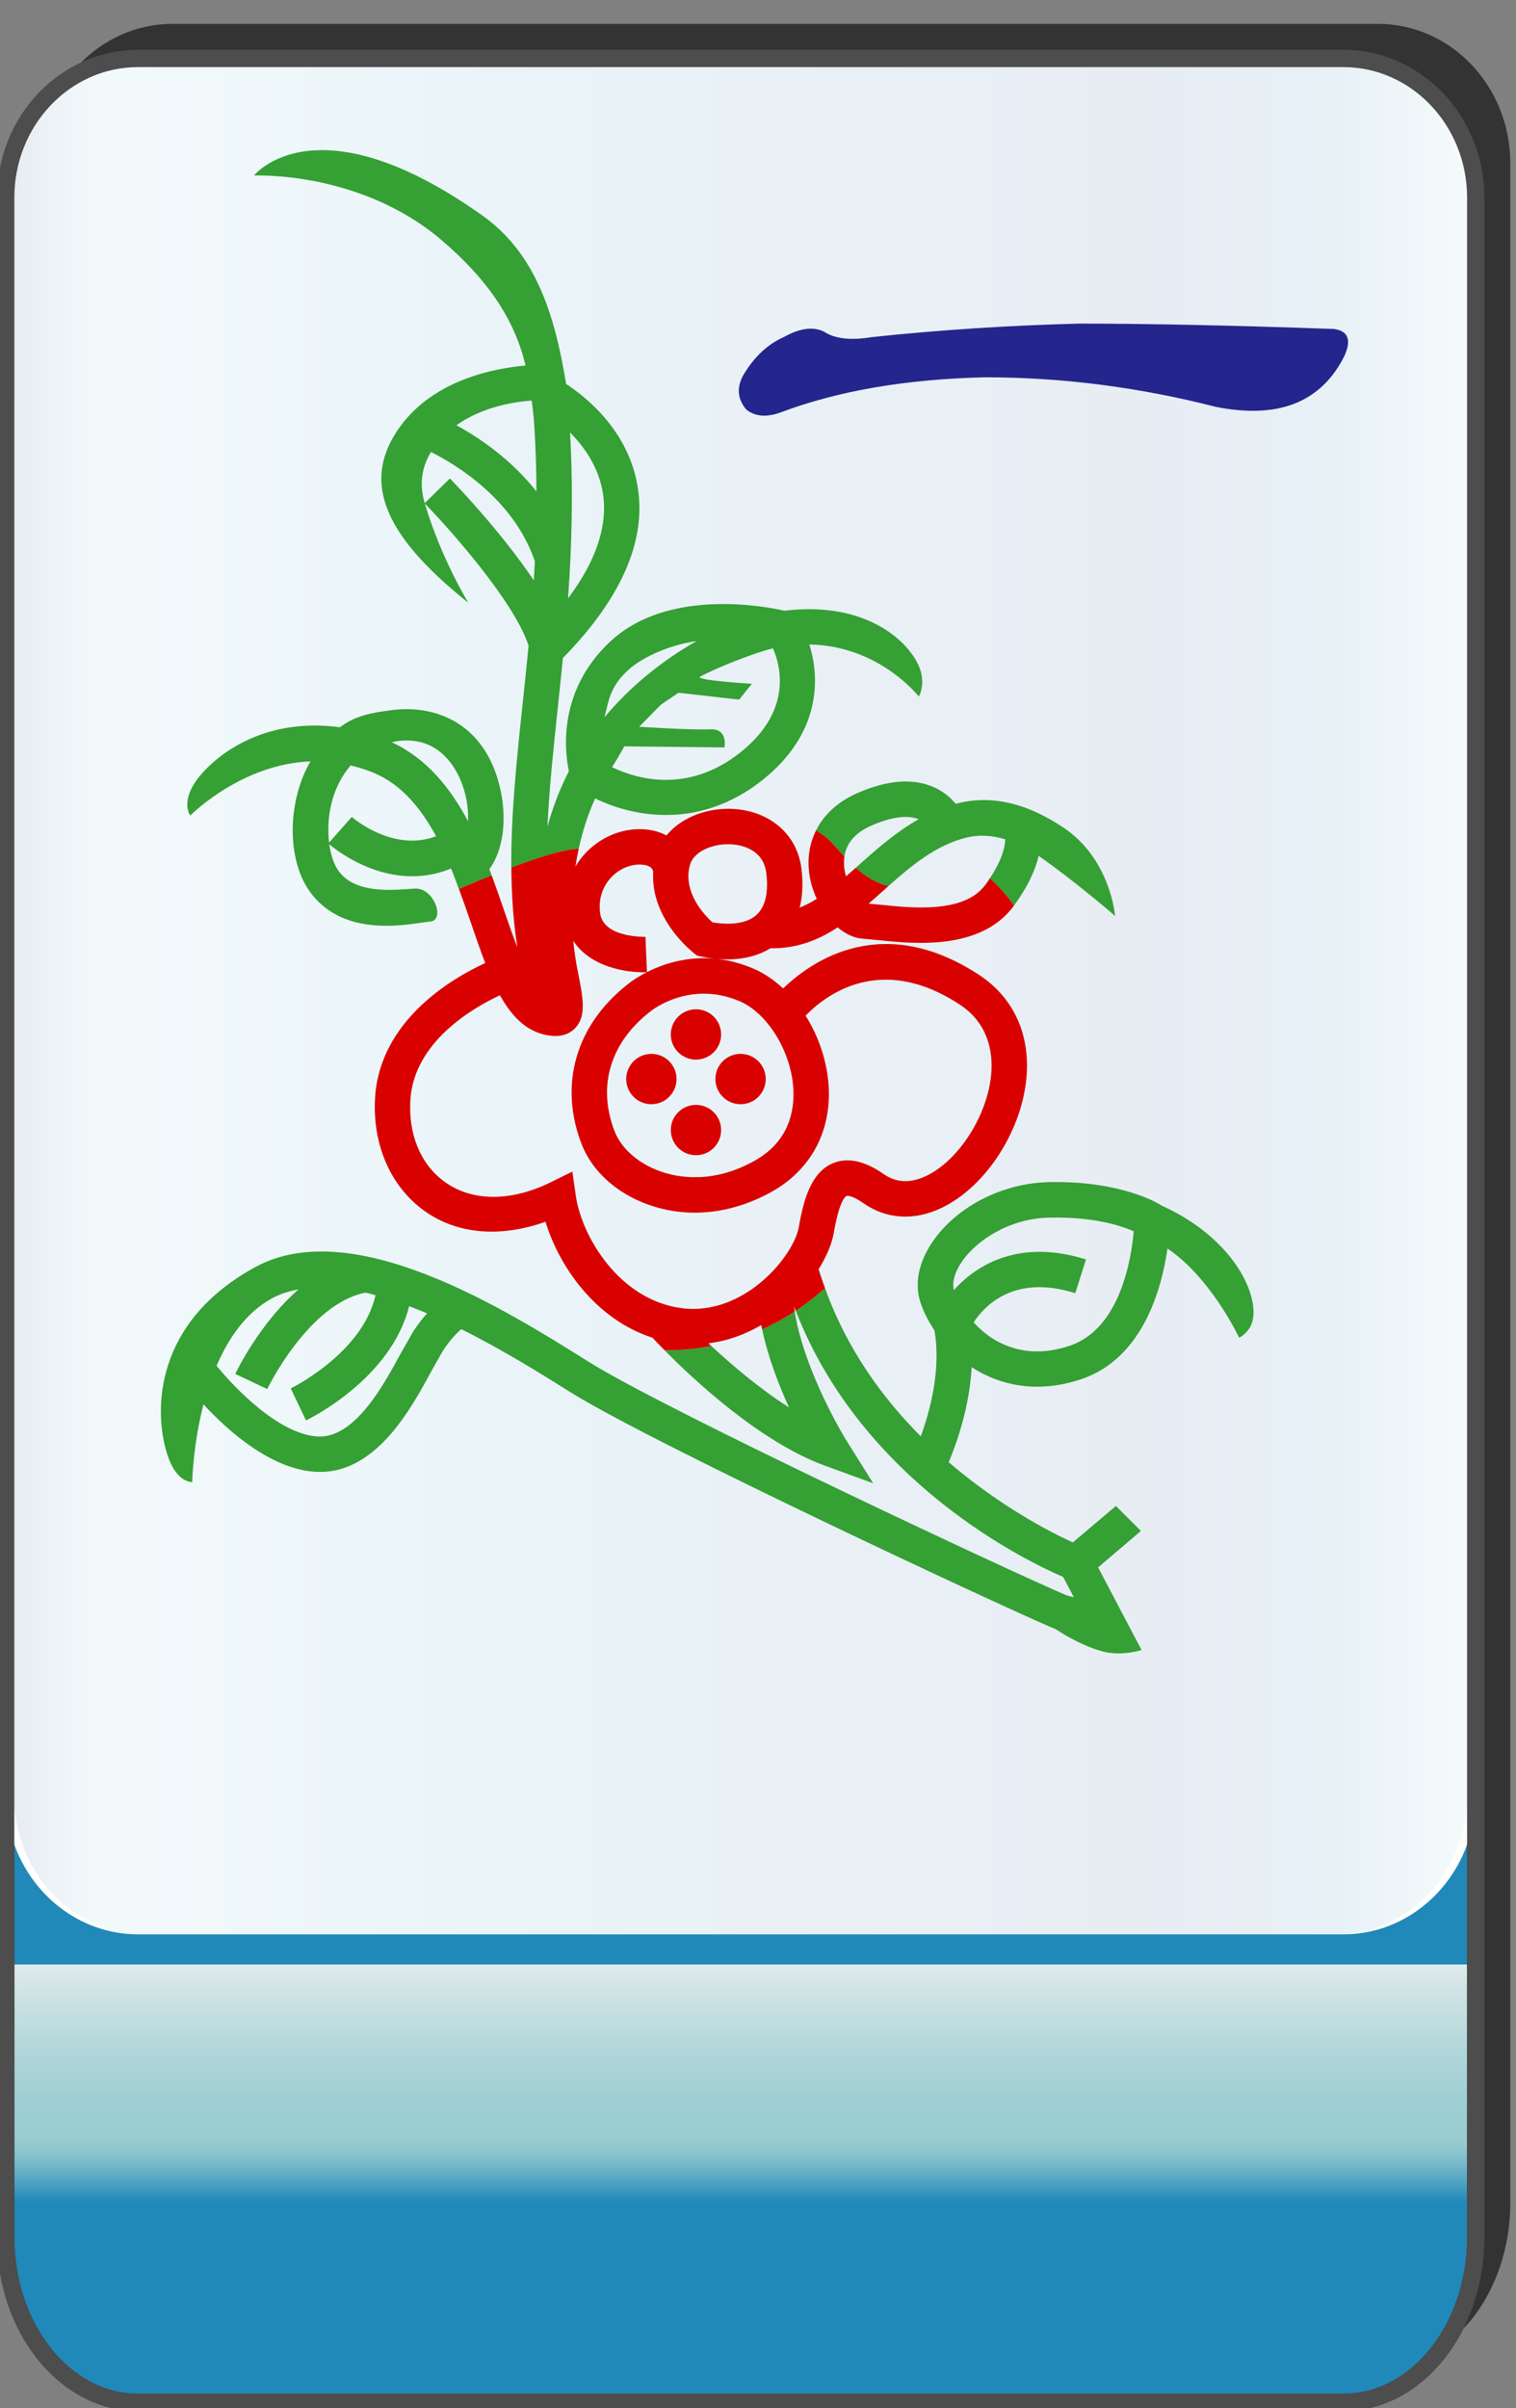 <?xml version="1.0" encoding="utf-8"?>
<!-- Generator: Adobe Illustrator 12.0.0, SVG Export Plug-In . SVG Version: 6.00 Build 51448)  -->
<!DOCTYPE svg PUBLIC "-//W3C//DTD SVG 1.1//EN" "http://www.w3.org/Graphics/SVG/1.1/DTD/svg11.dtd">
<svg  version="1.1"
	 xmlns:x="http://ns.adobe.com/Extensibility/1.0/" xmlns:i="http://ns.adobe.com/AdobeIllustrator/10.0/" xmlns:graph="http://ns.adobe.com/Graphs/1.0/" i:viewOrigin="-0.3193 135.7061" i:rulerOrigin="0 0" i:pageBounds="0 136 85 0"
	 xmlns="http://www.w3.org/2000/svg" xmlns:xlink="http://www.w3.org/1999/xlink" xmlns:a="http://ns.adobe.com/AdobeSVGViewerExtensions/3.0/"
	 width="85.678" height="136.025" viewBox="0 0 85.678 136.025" overflow="visible" enable-background="new 0 0 85.678 136.025"
	 xml:space="preserve">
<rect x="0" y="0" width="85.678" height="136.025" fill="#808080" stroke="none"/>
<g id="图层_1" i:knockout="Off" i:layer="yes" i:dimmedPercent="50" i:rgbTrio="#4F008000FFFF">
	<g i:knockout="Off">
		<path fill="#333333" d="M2.274,99.465v24.962c0,5.149,3.353,9.325,7.481,9.325h68.118c4.133,0,7.484-4.176,7.484-9.325h-0.002
			V9.216c0-4.344-3.353-7.869-7.482-7.869H9.756c-4.131,0-7.481,3.525-7.481,7.869H2.272v90.229
			C2.272,99.45,2.274,99.458,2.274,99.465z"/>
		
			<linearGradient id="XMLID_3_" gradientUnits="userSpaceOnUse" x1="-22.67" y1="112.988" x2="-22.67" y2="-12.578" gradientTransform="matrix(1 0 0 1 64.534 22.718)">
			<stop  offset="0.09" style="stop-color:#2089B9"/>
			<stop  offset="0.099" style="stop-color:#4FA3C2"/>
			<stop  offset="0.107" style="stop-color:#77B9CA"/>
			<stop  offset="0.114" style="stop-color:#8FC7CF"/>
			<stop  offset="0.118" style="stop-color:#98CCD1"/>
			<stop  offset="0.134" style="stop-color:#9ECFD3"/>
			<stop  offset="0.156" style="stop-color:#AFD6D9"/>
			<stop  offset="0.181" style="stop-color:#CBE1E3"/>
			<stop  offset="0.197" style="stop-color:#E1EAEB"/>
			<a:midPointStop  offset="0.09" style="stop-color:#2089B9"/>
			<a:midPointStop  offset="0.5" style="stop-color:#2089B9"/>
			<a:midPointStop  offset="0.099" style="stop-color:#4FA3C2"/>
			<a:midPointStop  offset="0.5" style="stop-color:#4FA3C2"/>
			<a:midPointStop  offset="0.107" style="stop-color:#77B9CA"/>
			<a:midPointStop  offset="0.5" style="stop-color:#77B9CA"/>
			<a:midPointStop  offset="0.114" style="stop-color:#8FC7CF"/>
			<a:midPointStop  offset="0.5" style="stop-color:#8FC7CF"/>
			<a:midPointStop  offset="0.118" style="stop-color:#98CCD1"/>
			<a:midPointStop  offset="0.5" style="stop-color:#98CCD1"/>
			<a:midPointStop  offset="0.134" style="stop-color:#9ECFD3"/>
			<a:midPointStop  offset="0.5" style="stop-color:#9ECFD3"/>
			<a:midPointStop  offset="0.156" style="stop-color:#AFD6D9"/>
			<a:midPointStop  offset="0.5" style="stop-color:#AFD6D9"/>
			<a:midPointStop  offset="0.181" style="stop-color:#CBE1E3"/>
			<a:midPointStop  offset="0.5" style="stop-color:#CBE1E3"/>
			<a:midPointStop  offset="0.197" style="stop-color:#E1EAEB"/>
		</linearGradient>
		<path fill="url(#XMLID_3_)" d="M83.405,126.381c0,5.15-3.353,9.325-7.48,9.325H7.804c-4.131,0-7.482-4.177-7.482-9.325V19.465
			c0-5.148,3.354-9.326,7.482-9.326h68.117c4.133,0,7.482,4.176,7.482,9.326v106.916H83.405z"/>
		<path fill="none" stroke="#333333" stroke-width="0.977" d="M83.405,126.381c0,5.15-3.353,9.325-7.48,9.325H7.804
			c-4.131,0-7.482-4.177-7.482-9.325V19.465c0-5.148,3.354-9.326,7.482-9.326h68.117c4.133,0,7.482,4.176,7.482,9.326v106.916
			H83.405z"/>
		<path fill="#FFFFFF" d="M0.32,11.17c0-4.344,3.354-7.869,7.482-7.869H75.92c4.133,0,7.482,3.523,7.482,7.869v90.229
			c0,4.346-3.353,7.868-7.482,7.868H7.802c-4.131,0-7.482-3.522-7.482-7.87V11.17L0.32,11.17z"/>
		
			<linearGradient id="XMLID_4_" gradientUnits="userSpaceOnUse" x1="4.021" y1="80.767" x2="86.165" y2="80.767" gradientTransform="matrix(-1 0 0 -1 86.955 137.051)">
			<stop  offset="0" style="stop-color:#A2D8E0"/>
			<stop  offset="0.09" style="stop-color:#1878AD"/>
			<stop  offset="0.213" style="stop-color:#194D91"/>
			<stop  offset="0.64" style="stop-color:#2B90BD"/>
			<stop  offset="0.944" style="stop-color:#82CBDE"/>
			<stop  offset="1" style="stop-color:#1A478D"/>
			<a:midPointStop  offset="0" style="stop-color:#A2D8E0"/>
			<a:midPointStop  offset="0.5" style="stop-color:#A2D8E0"/>
			<a:midPointStop  offset="0.09" style="stop-color:#1878AD"/>
			<a:midPointStop  offset="0.5" style="stop-color:#1878AD"/>
			<a:midPointStop  offset="0.213" style="stop-color:#194D91"/>
			<a:midPointStop  offset="0.5" style="stop-color:#194D91"/>
			<a:midPointStop  offset="0.64" style="stop-color:#2B90BD"/>
			<a:midPointStop  offset="0.5" style="stop-color:#2B90BD"/>
			<a:midPointStop  offset="0.944" style="stop-color:#82CBDE"/>
			<a:midPointStop  offset="0.5" style="stop-color:#82CBDE"/>
			<a:midPointStop  offset="1" style="stop-color:#1A478D"/>
		</linearGradient>
		<path i:isolated="yes" i:knockout="Off" opacity="0.1" fill="url(#XMLID_4_)" enable-background="new    " d="M0.79,11.17
			c0-4.344,3.313-7.869,7.397-7.869h67.347c4.086,0,7.399,3.523,7.399,7.869v90.229c0,4.346-3.313,7.868-7.399,7.868H8.188
			c-4.084,0-7.397-3.522-7.397-7.87L0.79,11.17L0.79,11.17z"/>
		<path fill="none" stroke="#4D4D4D" stroke-width="0.977" d="M0.32,101.419v24.962c0,5.148,3.353,9.325,7.482,9.325h68.12
			c4.131,0,7.48-4.175,7.48-9.325V11.171c0-4.346-3.353-7.869-7.482-7.869H7.803c-4.13,0-7.482,3.525-7.482,7.869L0.32,101.399
			C0.319,101.404,0.32,101.411,0.32,101.419z"/>
	</g>
	<g i:knockout="Off">
		<g i:knockout="Off">
			<path fill="#24258D" d="M60.976,18.28c3.941,0,8.742,0.102,14.402,0.303c0.81,0.102,1.012,0.607,0.607,1.517
				c-1.314,2.628-3.74,3.589-7.277,2.881c-4.348-1.112-8.693-1.668-13.039-1.668c-4.447,0.102-8.288,0.759-11.521,1.972
				c-0.81,0.303-1.466,0.252-1.973-0.152c-0.505-0.606-0.555-1.264-0.15-1.971c0.605-1.011,1.363-1.719,2.273-2.123
				c0.91-0.505,1.668-0.605,2.274-0.303c0.605,0.404,1.517,0.506,2.729,0.303C53.142,18.634,57.033,18.382,60.976,18.28z"/>
		</g>
		<path i:knockout="Off" fill="none" d="M34.085,27.938c-0.215-1.514-1.059-2.693-1.869-3.508c0.19,3.355,0.097,6.471-0.112,9.371
			C33.673,31.711,34.341,29.745,34.085,27.938z"/>
		<path i:knockout="Off" fill="none" d="M24.356,25.533c-0.59,0.963-0.632,1.95-0.354,2.888l1.424-1.394
			c0.158,0.162,2.852,2.932,4.742,5.76c0.022-0.357,0.041-0.721,0.059-1.084C29.034,28.189,25.745,26.225,24.356,25.533z"/>
		<path i:knockout="Off" fill="none" d="M30.051,22.628c-1.016,0.071-2.792,0.354-4.257,1.396c1.227,0.668,3.053,1.874,4.523,3.738
			c-0.006-1.219-0.039-2.464-0.124-3.748C30.162,23.537,30.108,23.081,30.051,22.628z"/>
		<path i:knockout="Off" fill="none" d="M36.548,38.152c0.983-0.807,1.89-1.41,2.819-1.938c-1.26,0.164-2.953,0.784-3.914,1.68
			c-0.98,0.914-1.06,1.711-1.288,2.619C34.83,39.719,35.648,38.891,36.548,38.152z"/>
		<path i:knockout="Off" fill="none" d="M21.167,43.676c-0.457-0.195-0.905-0.33-1.348-0.438c-0.356,0.405-0.609,0.847-0.785,1.251
			c-0.449,1.035-0.552,2.166-0.435,3.107l1.283-1.449c0.103,0.09,2.344,2.006,4.761,1.092
			C23.792,45.656,22.703,44.334,21.167,43.676z"/>
		<path i:knockout="Off" fill="none" d="M22.498,41.859c-0.126,0.016-0.236,0.047-0.354,0.07c1.966,0.91,3.307,2.573,4.31,4.464
			c0.028-0.728-0.098-1.572-0.439-2.361C25.612,43.104,24.621,41.588,22.498,41.859z"/>
		<path i:knockout="Off" fill="none" d="M41.771,39.52l-3.425-0.388l-0.992,0.669l-1.229,1.252c0,0,2.981,0.195,4.01,0.145
			c1.028-0.052,0.807,1.021,0.807,1.021l-5.663-0.059c0,0-0.261,0.498-0.688,1.176c1.352,0.651,4.274,1.548,7.278-0.855
			c1.729-1.383,2.203-2.838,2.203-4.018c0-0.771-0.2-1.401-0.387-1.837c-0.924,0.204-3.048,1.026-4.107,1.591
			c-0.395,0.209,2.913,0.41,2.913,0.41L41.771,39.52z"/>
		<path i:knockout="Off" fill="none" d="M17.294,80.234l-0.862-1.806c0.044-0.021,4.065-1.998,4.789-5.266
			c-0.19-0.053-0.38-0.104-0.567-0.146c-3.218,0.631-5.527,5.398-5.551,5.447l-1.807-0.854c0.078-0.166,1.38-2.865,3.578-4.777
			c-0.529,0.1-1.036,0.252-1.494,0.502c-1.481,0.809-2.469,2.254-3.139,3.813c1.108,1.363,3.556,3.855,5.693,3.994
			c2.104,0.134,3.739-2.893,4.716-4.698l0.725-1.267c0.266-0.397,0.521-0.721,0.761-0.99c-0.338-0.145-0.676-0.276-1.014-0.403
			C22.096,77.885,17.509,80.131,17.294,80.234z"/>
		<path i:knockout="Off" fill="none" d="M54.39,71.225c-0.43,0.609-0.595,1.203-0.479,1.652c1.36-1.533,3.821-2.887,7.464-1.734
			l-0.604,1.906c-3.401-1.076-5.092,0.658-5.745,1.648c0.4,0.434,0.882,0.846,1.488,1.146c1.202,0.599,2.536,0.652,3.966,0.166
			c2.848-0.969,3.463-4.949,3.598-6.459c-0.723-0.313-2.271-0.832-4.783-0.772C57.062,68.826,55.222,70.043,54.39,71.225z"/>
		<path fill="#35A034" d="M44.593,79.504c-1.674-1.068-3.238-2.402-4.399-3.479c-0.817,0.163-1.699,0.26-2.64,0.245
			c1.584,1.607,5.379,5.177,9.062,6.521l2.733,0.998l-1.544-2.469c-0.025-0.041-2.337-3.783-2.894-7.238
			c-0.503,0.328-1.121,0.682-1.84,1.01C43.413,76.678,44.009,78.234,44.593,79.504z"/>
		<path fill="#35A034" d="M65.659,68.105c-0.15-0.1-2.252-1.424-6.411-1.328c-2.577,0.059-5.126,1.354-6.494,3.297
			c-0.832,1.182-1.092,2.428-0.73,3.508c0.159,0.481,0.423,1.022,0.786,1.566c0.39,2.225-0.256,4.577-0.771,5.987
			c-2.155-2.156-4.171-4.92-5.398-8.334c-0.111,0.058-0.178,0.09-0.178,0.09s-0.534,0.521-1.491,1.15
			c3.778,9.742,13.183,14.209,15.113,15.037c0.102,0.192,0.308,0.584,0.604,1.145c-0.109-0.026-0.354-0.086-0.378-0.092
			c-2.735-1.145-22.625-10.434-27.057-13.215c-4.651-2.918-13.31-8.35-18.829-5.34c-5.692,3.104-5.774,8.08-4.967,10.596
			c0.519,1.617,1.405,1.543,1.405,1.543c0.001-0.039,0.04-2.072,0.637-4.385c1.384,1.496,3.788,3.645,6.31,3.807
			c3.382,0.215,5.398-3.516,6.603-5.746l0.629-1.104c0.426-0.64,0.787-1.002,1.029-1.205c2.373,1.184,4.572,2.559,6.121,3.531
			c4.734,2.971,25.02,12.403,27.419,13.396l0.071,0.029c0,0,1.38,0.942,2.716,1.268c1.046,0.252,2.119-0.1,2.119-0.1l-2.457-4.668
			l2.42-2.058l-1.414-1.413l-2.435,2.062c-1.164-0.531-4.059-1.994-7.016-4.531c0.441-1.045,1.176-3.088,1.299-5.371
			c0.225,0.146,0.462,0.283,0.712,0.406c1.673,0.83,3.574,0.924,5.498,0.269c3.488-1.188,4.538-5.142,4.856-7.375
			c2.472,1.666,4.034,5,4.049,5.036c0,0,0.649-0.286,0.785-1.065C71.085,72.926,69.565,69.873,65.659,68.105z M23.375,75.178
			l-0.725,1.267c-0.977,1.807-2.611,4.832-4.716,4.698c-2.138-0.139-4.585-2.631-5.693-3.993c0.67-1.562,1.657-3.007,3.139-3.814
			c0.458-0.25,0.965-0.402,1.494-0.502c-2.198,1.912-3.5,4.611-3.578,4.777l1.807,0.854c0.023-0.049,2.333-4.815,5.551-5.447
			c0.188,0.043,0.377,0.095,0.567,0.146c-0.724,3.268-4.745,5.244-4.789,5.266l0.862,1.806c0.215-0.104,4.802-2.351,5.828-6.451
			c0.338,0.127,0.676,0.26,1.014,0.403C23.896,74.457,23.641,74.779,23.375,75.178z M60.479,76.01
			c-1.43,0.486-2.764,0.433-3.966-0.166c-0.606-0.301-1.088-0.713-1.488-1.146c0.653-0.99,2.344-2.726,5.745-1.648l0.604-1.906
			c-3.643-1.151-6.104,0.201-7.464,1.734c-0.114-0.449,0.051-1.043,0.479-1.652c0.832-1.182,2.672-2.397,4.903-2.446
			c2.512-0.06,4.062,0.459,4.783,0.772C63.941,71.061,63.326,75.041,60.479,76.01z"/>
		<path fill="#35A034" d="M33.634,45.1c2.168,1.07,5.948,1.772,9.485-1.059c3.185-2.547,3.264-5.599,2.621-7.634
			c3.653,0.055,5.835,2.505,6.188,2.936c0,0,0.51-0.839-0.13-1.989c-0.837-1.504-3.253-3.369-7.461-2.855
			c-0.981-0.225-6.559-1.326-9.836,1.729c-2.968,2.765-2.6,6.145-2.351,7.334c-0.537,1.057-0.933,2.114-1.211,3.143
			c0.1-2.162,0.337-4.4,0.588-6.759c0.096-0.899,0.192-1.831,0.286-2.778c3.245-3.307,4.685-6.514,4.247-9.531
			c-0.481-3.328-3.018-5.263-4.066-5.945c-0.666-4.117-1.804-7.444-4.749-9.531c-9.404-6.662-12.892-2.244-12.892-2.244
			c0.065-0.006,6.055-0.273,10.665,3.7c2.073,1.787,3.974,4.003,4.683,7.032c-1.742,0.148-5.152,0.795-7.076,3.432
			c-2.137,2.927-1.2,5.957,3.844,9.967c0,0-1.5-2.412-2.462-5.605c1.398,1.43,5.077,5.564,5.866,8.031
			c-0.107,1.119-0.222,2.209-0.334,3.262c-0.348,3.27-0.664,6.314-0.643,9.273c1.457-0.551,3-1.05,3.808-1.06
			C32.907,47.023,33.202,46.065,33.634,45.1z M39.579,38.217c1.06-0.564,3.184-1.387,4.108-1.591
			c0.186,0.436,0.386,1.065,0.386,1.837c0,1.18-0.475,2.635-2.203,4.018c-3.004,2.403-5.927,1.507-7.278,0.855
			c0.427-0.678,0.688-1.176,0.688-1.176l5.663,0.059c0,0,0.222-1.073-0.807-1.021c-1.028,0.051-4.01-0.145-4.01-0.145l1.229-1.252
			l0.992-0.669l3.425,0.388l0.721-0.893C42.492,38.627,39.185,38.426,39.579,38.217z M35.453,37.895
			c0.961-0.896,2.654-1.516,3.914-1.68c-0.93,0.527-1.836,1.131-2.819,1.938c-0.899,0.738-1.718,1.566-2.383,2.361
			C34.394,39.605,34.473,38.809,35.453,37.895z M32.216,24.43c0.811,0.814,1.654,1.994,1.869,3.508
			c0.256,1.808-0.412,3.773-1.981,5.863C32.312,30.9,32.406,27.785,32.216,24.43z M30.168,32.787
			c-1.891-2.828-4.584-5.598-4.742-5.76l-1.424,1.394c-0.277-0.938-0.235-1.925,0.354-2.888c1.389,0.691,4.678,2.656,5.87,6.17
			C30.209,32.066,30.19,32.43,30.168,32.787z M25.794,24.023c1.465-1.041,3.241-1.324,4.257-1.396
			c0.058,0.453,0.111,0.909,0.143,1.386c0.085,1.284,0.118,2.529,0.124,3.748C28.847,25.897,27.021,24.691,25.794,24.023z"/>
		<path fill="#35A034" d="M27.657,49.099c1.08-1.481,0.995-4.005,0.191-5.86c-1.047-2.42-3.262-3.437-5.724-3.124
			c-1.157,0.147-2.063,0.321-2.918,0.968c-4.145-0.557-6.746,1.403-7.828,2.65c-1.28,1.476-0.626,2.337-0.626,2.337
			c0.15-0.151,2.956-2.911,6.794-3.063c-0.124,0.219-0.243,0.445-0.347,0.685c-0.98,2.255-0.85,5.061,0.31,6.671
			c2.006,2.787,5.884,1.758,6.783,1.697c0.9-0.061,0.238-1.926-0.842-1.865s-3.332,0.369-4.318-1
			c-0.252-0.352-0.436-0.884-0.523-1.504c0.421,0.357,3.468,2.784,6.884,1.369c0.156,0.381,0.299,0.77,0.441,1.156
			c0.4-0.174,1.066-0.459,1.848-0.773C27.739,49.326,27.701,49.213,27.657,49.099z M19.883,46.146l-1.283,1.45
			c-0.117-0.941-0.015-2.072,0.435-3.107c0.176-0.404,0.429-0.846,0.785-1.251c0.442,0.108,0.891,0.243,1.348,0.438
			c1.536,0.658,2.625,1.98,3.477,3.562C22.227,48.152,19.985,46.236,19.883,46.146z M22.144,41.93
			c0.118-0.023,0.229-0.055,0.354-0.07c2.123-0.271,3.114,1.245,3.516,2.173c0.342,0.789,0.468,1.634,0.439,2.361
			C25.45,44.503,24.109,42.84,22.144,41.93z"/>
		<path fill="#35A034" d="M47.72,48.39c0.111-0.762,0.613-1.351,1.517-1.749c1.121-0.495,2.048-0.62,2.683-0.365
			c-1.293,0.729-2.389,1.699-3.392,2.596c-0.058,0.051-0.111,0.099-0.168,0.148c0.515,0.457,1.123,0.862,1.847,1.035
			c1.306-1.161,2.675-2.299,4.363-2.729c0.771-0.196,1.524-0.133,2.243,0.082c-0.01,0.369-0.144,1.109-0.868,2.201
			c0.404,0.377,0.959,0.942,1.355,1.552c0.828-1.124,1.227-2.069,1.399-2.815c1.899,1.312,4.304,3.367,4.324,3.4
			c0,0-0.258-3.236-2.927-4.999c-1.174-0.776-3.372-2.036-6.022-1.358c-0.021,0.005-0.04,0.013-0.062,0.018
			c-0.276-0.336-0.676-0.695-1.254-0.948c-1.18-0.515-2.637-0.396-4.333,0.354c-1.084,0.479-1.86,1.207-2.306,2.093
			c0.23,0.147,0.438,0.288,0.579,0.405C46.972,47.535,47.31,47.949,47.72,48.39z"/>
		<path i:knockout="Off" fill="none" d="M47.079,65.707c0.824-0.342,1.788-0.135,2.866,0.619c0.704,0.494,1.517,0.525,2.414,0.096
			c1.869-0.896,3.515-3.527,3.668-5.863c0.076-1.158-0.176-2.762-1.805-3.824c-4.465-2.916-7.562-0.529-8.695,0.639
			c0.739,1.176,1.222,2.58,1.305,4.008c0.147,2.535-1.012,4.691-3.179,5.916c-2.279,1.287-4.773,1.553-7.024,0.748
			c-1.798-0.643-3.168-1.889-3.761-3.418c-0.379-0.979-0.564-1.959-0.564-2.914c0-2.336,1.111-4.516,3.217-6.148
			c0.058-0.049,0.429-0.34,1.035-0.648c-1.172,0.049-3.22-0.309-4.159-1.777c0.062,0.654,0.15,1.197,0.226,1.574
			c0.331,1.652,0.53,2.65-0.095,3.338c-0.225,0.25-0.642,0.531-1.346,0.461c-1.321-0.133-2.212-1.008-2.928-2.291
			c-1.464,0.68-4.883,2.615-5.064,5.941c-0.111,2.035,0.65,3.75,2.09,4.701c1.539,1.018,3.664,0.99,5.831-0.074l1.235-0.607
			l0.195,1.363c0.327,2.289,2.454,5.889,5.979,6.35c3.547,0.464,6.343-2.952,6.625-4.579C45.419,67.744,45.842,66.223,47.079,65.707
			z"/>
		<path i:knockout="Off" fill="none" d="M40.262,52.1c1.081,0.184,1.991,0.045,2.499-0.426c0.628-0.582,0.643-1.615,0.543-2.38
			c-0.173-1.325-1.408-1.559-1.931-1.598c-0.985-0.073-2.145,0.343-2.381,1.167c-0.061,0.215-0.088,0.426-0.088,0.631
			C38.904,50.749,39.878,51.75,40.262,52.1z"/>
		<path i:knockout="Off" fill="none" d="M34.733,63.904c0.377,0.973,1.337,1.816,2.569,2.258c0.981,0.352,2.984,0.74,5.366-0.607
			c1.922-1.086,2.239-2.805,2.166-4.059c-0.122-2.105-1.463-4.279-3.052-4.947c-2.793-1.178-4.92,0.5-5.009,0.572l-0.021,0.016
			C34.484,58.895,33.748,61.359,34.733,63.904z"/>
		<path i:knockout="Off" fill="none" d="M44.913,74.082c0.021-0.014,0.037-0.025,0.057-0.039c-0.03-0.082-0.07-0.158-0.103-0.242
			C44.88,73.895,44.898,73.988,44.913,74.082z"/>
		<g i:knockout="Off">
			<circle fill="#D90000" cx="39.333" cy="58.434" r="1.422"/>
			<circle fill="#D90000" cx="36.813" cy="60.953" r="1.422"/>
			<circle fill="#D90000" cx="39.333" cy="63.834" r="1.422"/>
			<circle fill="#D90000" cx="41.854" cy="60.953" r="1.422"/>
		</g>
		<path fill="#D90000" d="M46.639,72.803c-0.131-0.365-0.261-0.729-0.373-1.108c0.448-0.72,0.745-1.429,0.852-2.037
			c0.312-1.799,0.639-2.062,0.73-2.102c0.062-0.027,0.357-0.004,0.95,0.41c1.303,0.912,2.875,1.004,4.427,0.26
			c2.533-1.215,4.598-4.455,4.8-7.535c0.156-2.389-0.806-4.389-2.706-5.631c-5.438-3.549-9.417-0.807-11.06,0.775
			c-0.519-0.48-1.089-0.873-1.699-1.129c-2.599-1.096-4.777-0.412-5.997,0.207l-0.083-1.994c-0.024,0-2.395,0.07-2.567-1.354
			c-0.096-0.786,0.143-1.512,0.669-2.044c0.485-0.489,1.142-0.741,1.755-0.673c0.135,0.016,0.54,0.062,0.579,0.412
			c-0.156,2.641,2.193,4.498,2.306,4.584l0.181,0.141l0.224,0.047c1.547,0.326,2.907,0.154,3.923-0.469
			c1.459,0.031,2.687-0.453,3.791-1.176c0.446,0.377,0.943,0.611,1.438,0.639l0.83,0.076c2.028,0.213,5.807,0.607,7.68-1.92
			c0.005-0.008,0.009-0.014,0.015-0.021c-0.396-0.609-0.951-1.175-1.355-1.552c-0.082,0.123-0.167,0.248-0.267,0.382
			c-1.192,1.61-4.116,1.304-5.863,1.121l-0.729-0.065c0.261-0.227,0.52-0.455,0.774-0.685c0.113-0.103,0.229-0.205,0.346-0.308
			c-0.724-0.173-1.332-0.578-1.847-1.035c-0.185,0.164-0.369,0.328-0.549,0.486c-0.041-0.141-0.074-0.287-0.096-0.44
			c-0.031-0.239-0.025-0.464,0.005-0.676c-0.409-0.44-0.748-0.854-1.02-1.079c-0.142-0.117-0.348-0.258-0.579-0.405
			c-0.394,0.782-0.528,1.687-0.352,2.659c0.076,0.426,0.214,0.832,0.387,1.211c-0.314,0.199-0.636,0.363-0.964,0.494
			c0.151-0.602,0.212-1.334,0.095-2.234c-0.245-1.873-1.723-3.182-3.766-3.334c-1.395-0.104-2.964,0.393-3.857,1.494
			c-0.3-0.163-0.663-0.285-1.106-0.335c-1.216-0.136-2.486,0.333-3.397,1.253c-0.251,0.254-0.464,0.535-0.644,0.836
			c0.051-0.328,0.114-0.664,0.188-1.003c-0.808,0.01-2.351,0.509-3.808,1.06c0.011,1.52,0.104,3.016,0.34,4.508
			c-0.247-0.631-0.489-1.316-0.732-2.029c-0.225-0.658-0.465-1.349-0.723-2.043c-0.781,0.314-1.447,0.6-1.848,0.773
			c0.236,0.643,0.463,1.285,0.678,1.914c0.271,0.793,0.532,1.559,0.809,2.27c-1.814,0.834-5.986,3.219-6.229,7.654
			c-0.148,2.723,0.967,5.146,2.983,6.479c1.851,1.225,4.227,1.344,6.653,0.482c0.758,2.517,2.821,5.508,6.045,6.552
			c0.119,0.129,0.357,0.381,0.68,0.706c0.94,0.015,1.822-0.081,2.64-0.245c-0.05-0.048-0.11-0.101-0.158-0.146
			c1.083-0.133,2.088-0.506,2.98-1.029c0.016,0.08,0.04,0.16,0.058,0.24c0.719-0.328,1.337-0.682,1.84-1.01
			c-0.015-0.094-0.033-0.188-0.046-0.281c0.031,0.084,0.071,0.16,0.103,0.242c0.957-0.631,1.491-1.15,1.491-1.15
			S46.526,72.859,46.639,72.803z M38.992,48.863c0.236-0.824,1.396-1.24,2.381-1.167c0.522,0.039,1.758,0.272,1.931,1.598
			c0.1,0.765,0.085,1.798-0.543,2.38c-0.508,0.471-1.418,0.609-2.499,0.426c-0.384-0.35-1.357-1.351-1.357-2.605
			C38.904,49.289,38.932,49.078,38.992,48.863z M36.754,57.137l0.021-0.016c0.089-0.072,2.216-1.75,5.009-0.572
			c1.589,0.668,2.93,2.842,3.052,4.947c0.073,1.254-0.244,2.973-2.166,4.059c-2.382,1.348-4.385,0.959-5.366,0.607
			c-1.232-0.441-2.192-1.285-2.569-2.258C33.748,61.359,34.484,58.895,36.754,57.137z M38.521,73.895
			c-3.525-0.461-5.652-4.061-5.979-6.35l-0.195-1.363l-1.235,0.607c-2.167,1.064-4.292,1.092-5.831,0.074
			c-1.439-0.951-2.201-2.666-2.09-4.701c0.182-3.326,3.601-5.262,5.064-5.941c0.716,1.283,1.606,2.158,2.928,2.291
			c0.704,0.07,1.121-0.211,1.346-0.461c0.625-0.688,0.426-1.686,0.095-3.338c-0.075-0.377-0.163-0.92-0.226-1.574
			c0.939,1.469,2.987,1.826,4.159,1.777c-0.606,0.309-0.978,0.6-1.035,0.648c-2.105,1.633-3.217,3.812-3.217,6.148
			c0,0.955,0.186,1.936,0.564,2.914c0.593,1.529,1.963,2.775,3.761,3.418c2.251,0.805,4.745,0.539,7.024-0.748
			c2.167-1.225,3.326-3.381,3.179-5.916c-0.083-1.428-0.564-2.832-1.305-4.008c1.133-1.168,4.23-3.555,8.695-0.639
			c1.63,1.062,1.881,2.666,1.805,3.824c-0.153,2.336-1.799,4.967-3.668,5.863c-0.897,0.43-1.71,0.398-2.414-0.096
			c-1.078-0.754-2.042-0.961-2.866-0.619c-1.237,0.516-1.66,2.037-1.934,3.606C44.863,70.941,42.067,74.357,38.521,73.895z"/>
	</g>
</g>
</svg>
